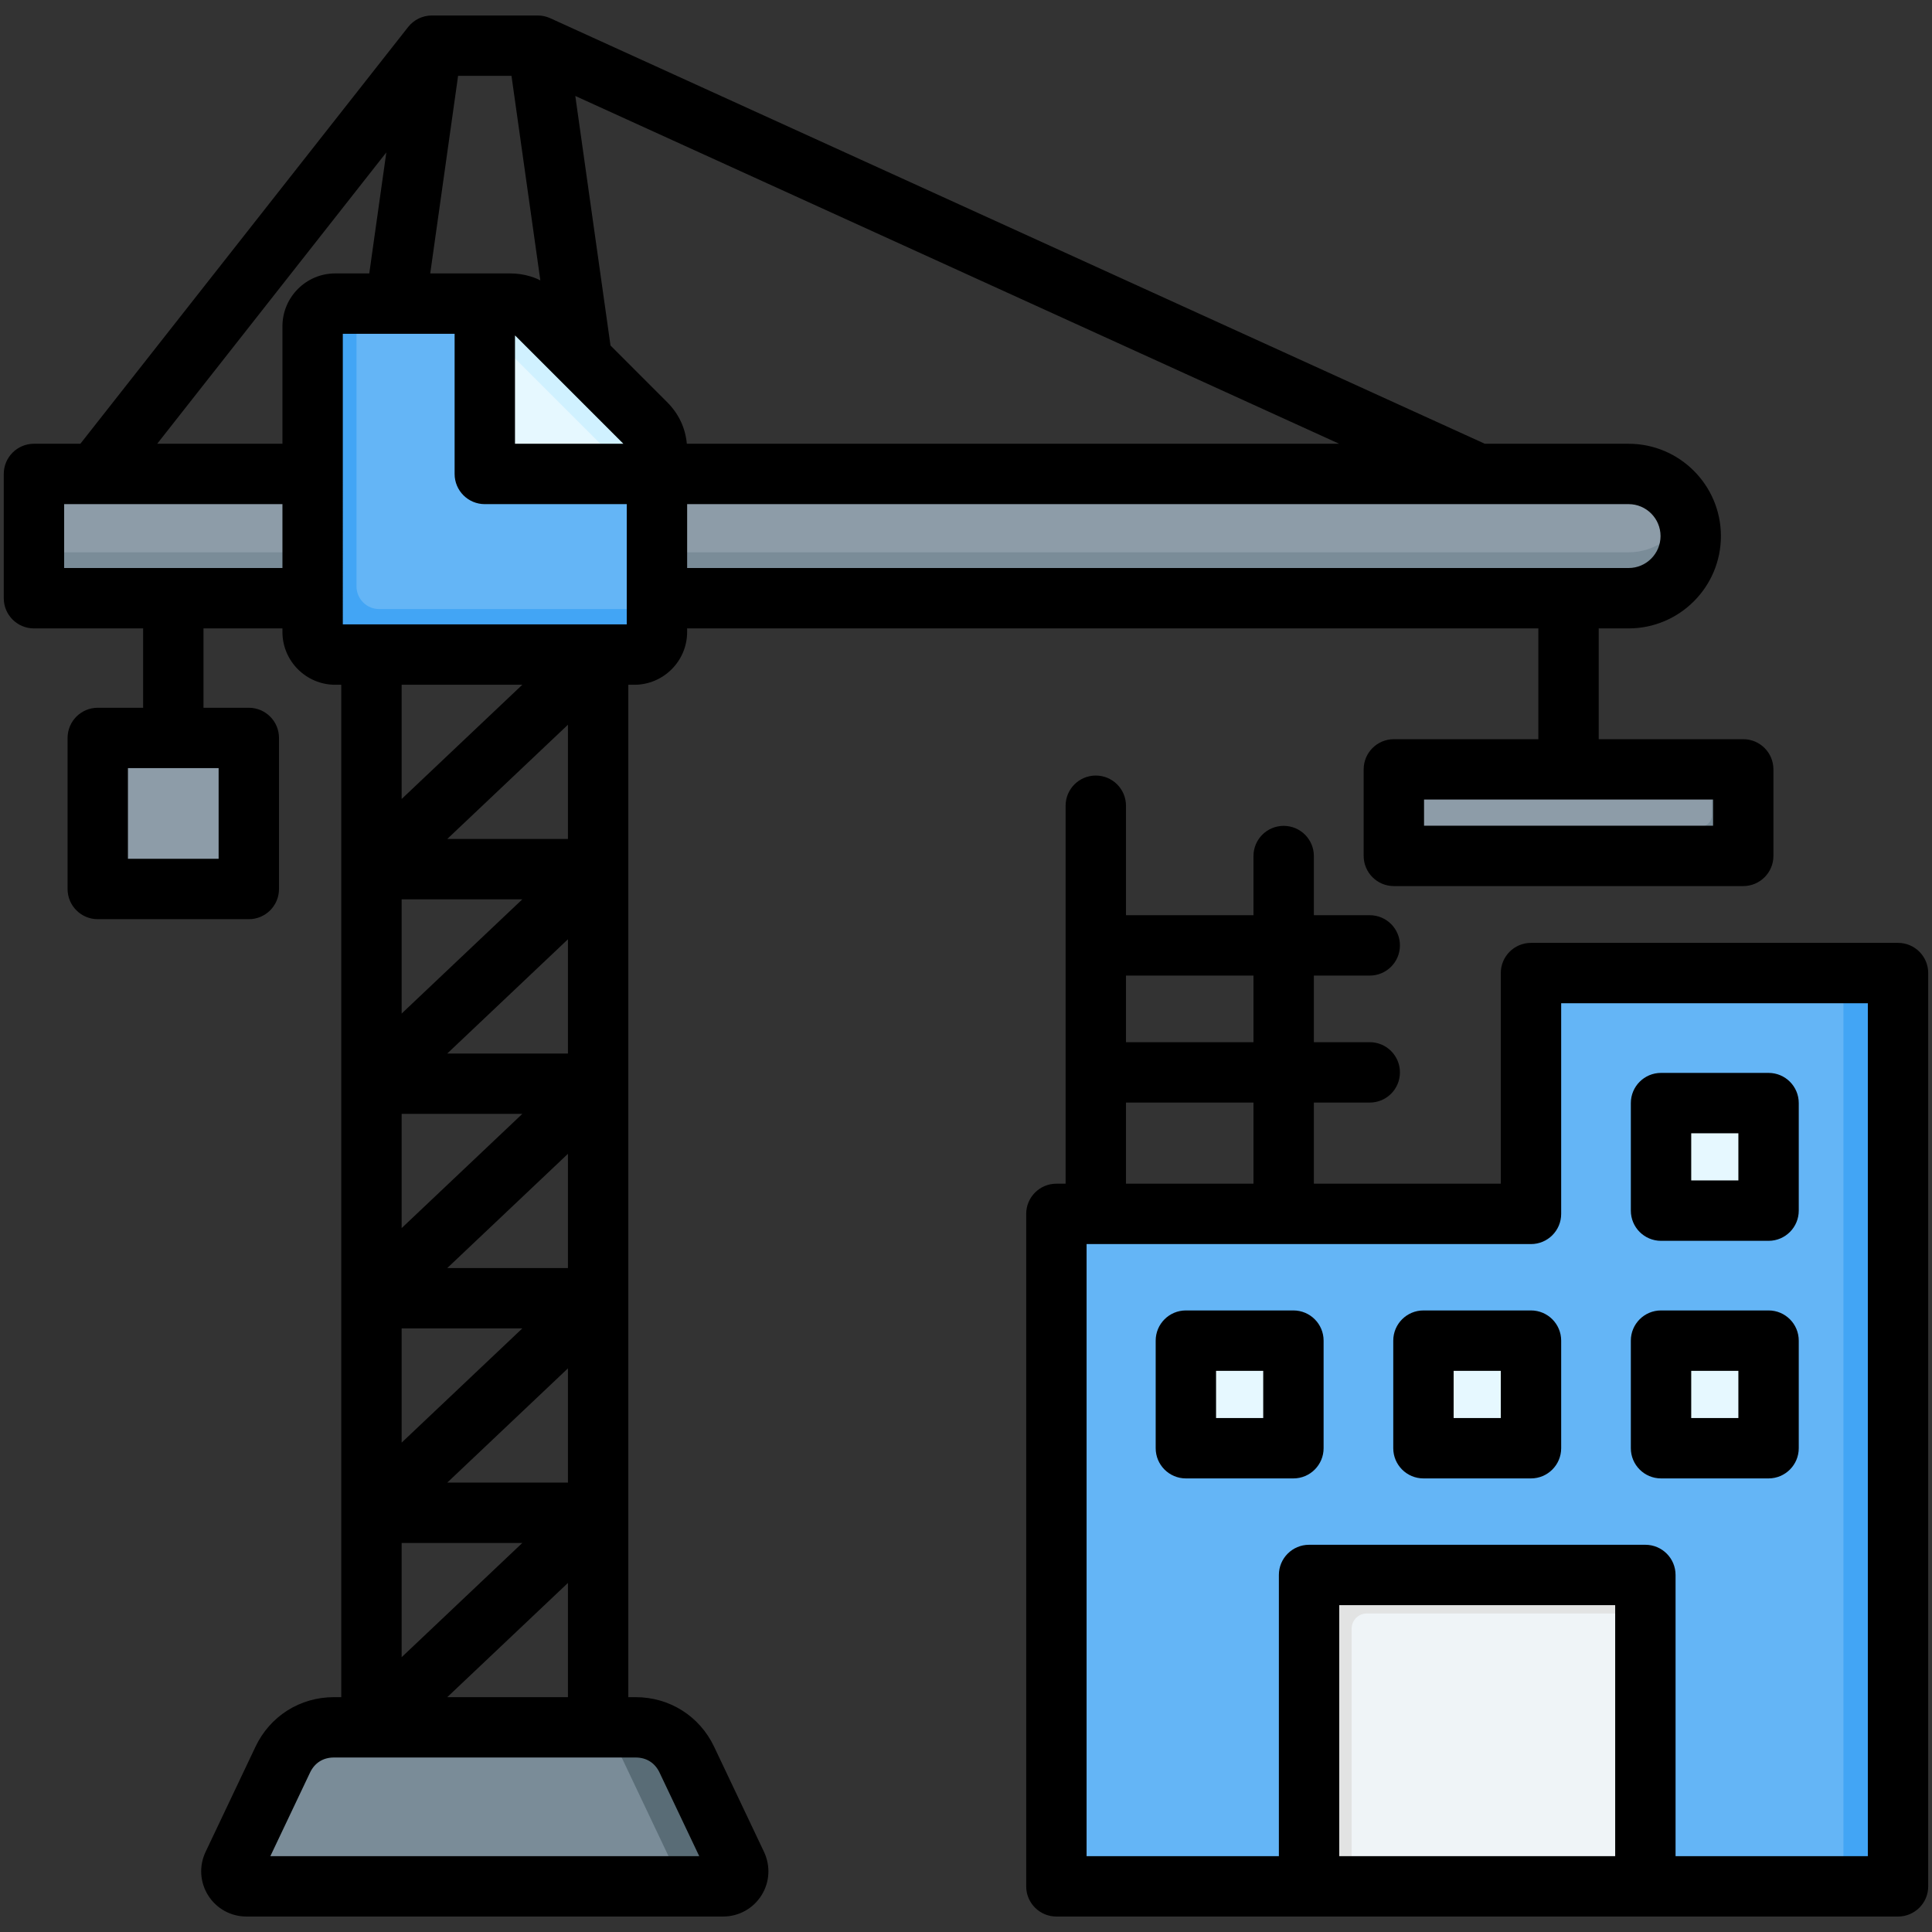 <svg id="Layer_1" enable-background="new 0 0 512 512" viewBox="0 0 512 512" xmlns="http://www.w3.org/2000/svg"><rect x="0" y="0" width="512" height="512" fill="#333333" stroke="none"/><g clip-rule="evenodd" fill-rule="evenodd"><g><g><path d="m62.932 192.572h-34.011c-3.3 0-6 2.7-6 6v34.011c0 3.3 2.7 6 6 6h34.011c3.3 0 6-2.7 6-6v-34.011c0-3.3-2.7-6-6-6z" fill="#8d9ca8"/><path d="m62.932 192.572h-10c3.3 0 6 2.7 6 6v34.011c0 3.3-2.7 6-6 6h10c3.3 0 6-2.7 6-6v-34.011c0-3.3-2.7-6-6-6z" fill="#7a8c98"/><path d="m372.427 203.886h86.517c1.674 0 3.04 1.365 3.04 3.04v16.85c0 1.674-1.365 3.04-3.04 3.04h-86.517c-1.674 0-3.04-1.365-3.04-3.04v-16.85c0-1.675 1.366-3.04 3.04-3.04z" fill="#8d9ca8"/><path d="m453.654 203.886h5.289c1.674 0 3.04 1.365 3.04 3.04v16.85c0 1.674-1.365 3.04-3.04 3.04h-86.517c-1.674 0-3.04-1.365-3.04-3.04v-4.68h81.227c1.674 0 3.04-1.365 3.04-3.04v-12.17z" fill="#7a8c98"/><path d="m88.485 457.761h79.983c5.931 0 11.008 3.21 13.551 8.568l13.221 27.856c1.265 2.665-.664 5.715-3.614 5.715h-126.3c-2.949 0-4.878-3.05-3.614-5.715l13.221-27.856c2.544-5.358 7.621-8.568 13.552-8.568z" fill="#7a8c98"/><path d="m151.474 457.761h16.994c5.931 0 11.008 3.21 13.551 8.568l13.221 27.856c1.265 2.665-.664 5.715-3.614 5.715h-16.994c2.949 0 4.878-3.05 3.614-5.715l-13.221-27.856c-2.543-5.358-7.62-8.568-13.551-8.568z" fill="#596c76"/><path d="m14 125.599h417.599c9.056 0 16.465 7.409 16.465 16.465s-7.41 16.465-16.465 16.465h-417.599c-2.754 0-5-2.246-5-5v-22.931c0-2.754 2.246-4.999 5-4.999z" fill="#8d9ca8"/><path d="m446.893 135.982c.755 1.884 1.171 3.936 1.171 6.081 0 9.056-7.41 16.465-16.465 16.465h-417.599c-2.754 0-5-2.246-5-5v-12.163c0 2.754 2.246 5 5 5h417.599c6.91.001 12.861-4.314 15.294-10.383z" fill="#7a8c98"/><path d="m88.852 80.462h46.382c2.754 0 5.124.982 7.071 2.929l28.867 28.868c1.947 1.947 2.929 4.317 2.929 7.071v48.142c0 3.305-2.695 6-6 6h-79.249c-3.305 0-6-2.695-6-6v-81.01c0-3.305 2.696-6 6-6z" fill="#64b5f6"/><path d="m88.852 80.462h5.625v74.944c0 3.305 2.695 6 6 6h73.624v6.065c0 3.305-2.695 6-6 6h-79.249c-3.305 0-6-2.695-6-6v-81.009c0-3.305 2.696-6 6-6z" fill="#42a5f5"/><path d="m128.477 84.462v41.137h41.625v-6.27c0-1.692-.561-3.046-1.757-4.243l-28.868-28.868c-1.196-1.196-2.551-1.757-4.243-1.757h-6.757z" fill="#e6f8ff"/><path d="m128.477 84.462v5.238h.242c1.692 0 3.046.561 4.243 1.757l28.867 28.867c1.196 1.197 1.757 2.551 1.757 4.243v1.032h6.516v-6.27c0-1.692-.561-3.046-1.757-4.243l-28.868-28.868c-1.196-1.196-2.551-1.757-4.243-1.757h-6.757z" fill="#d0f1ff"/></g><g><path d="m405.73 321.691h-121.77c-2.203 0-4 1.797-4 4v170.209c0 2.203 1.797 4 4 4h215.04c2.203 0 4-1.797 4-4v-234.028c0-2.203-1.797-4-4-4h-89.27c-2.203 0-4 1.797-4 4z" fill="#64b5f6"/><path d="m484.53 499.9h14.47c2.203 0 4-1.797 4-4v-234.028c0-2.203-1.797-4-4-4h-14.47c2.203 0 4 1.797 4 4v234.028c0 2.203-1.797 4-4 4z" fill="#42a5f5"/><path d="m432.04 417.38h-81.121c-2.203 0-4 1.797-4 4v78.52h89.121v-78.52c0-2.203-1.796-4-4-4z" fill="#eff4f7"/><path d="m432.04 417.38h-81.121c-2.203 0-4 1.797-4 4v78.52h11.285v-68.309c0-2.203 1.797-4 4-4h73.836v-6.211c0-2.203-1.796-4-4-4z" fill="#e2e3e3"/><path d="m338.773 355.285h-20.501c-2.203 0-4 1.797-4 4v20.501c0 2.203 1.797 4 4 4h20.501c2.203 0 4-1.797 4-4v-20.501c0-2.203-1.797-4-4-4zm129.914-38.456v-20.501c0-2.203-1.797-4-4-4h-20.501c-2.203 0-4 1.797-4 4v20.501c0 2.203 1.797 4 4 4h20.501c2.203 0 4-1.797 4-4zm-4 38.456h-20.501c-2.203 0-4 1.797-4 4v20.501c0 2.203 1.797 4 4 4h20.501c2.203 0 4-1.797 4-4v-20.501c0-2.203-1.797-4-4-4zm-62.957 0h-20.501c-2.203 0-4 1.797-4 4v20.501c0 2.203 1.797 4 4 4h20.501c2.203 0 4-1.797 4-4v-20.501c0-2.203-1.796-4-4-4z" fill="#e6f8ff"/><path d="m338.773 355.285h-20.501c-2.203 0-4 1.797-4 4v20.501c0 2.186 1.77 3.972 3.95 3.999v-20.319c0-2.203 1.797-4 4-4h20.501l.05.001v-.182c0-2.203-1.797-4-4-4zm129.914-58.774v-.183c0-2.203-1.797-4-4-4h-20.501c-2.203 0-4 1.797-4 4v20.501c0 2.186 1.77 3.972 3.95 3.999v-20.318c0-2.203 1.797-4 4-4h20.501zm-4 58.774h-20.501c-2.203 0-4 1.797-4 4v20.501c0 2.186 1.77 3.972 3.95 3.999v-20.319c0-2.203 1.797-4 4-4h20.501l.05.001v-.182c0-2.203-1.797-4-4-4zm-62.957 0h-20.501c-2.203 0-4 1.797-4 4v20.501c0 2.186 1.77 3.972 3.95 3.999v-20.319c0-2.203 1.797-4 4-4h20.501l.05.001v-.182c0-2.203-1.796-4-4-4z" fill="#d0f1ff"/></g></g><path d="m448.191 300.33h12.497v12.501h-12.497zm-8.003 28.502h28.502c4.419 0 7.998-3.584 7.998-8.003v-28.497c0-4.423-3.579-8.002-7.998-8.002h-28.502c-4.419 0-7.998 3.579-7.998 8.002v28.497c0 4.419 3.579 8.003 7.998 8.003zm-368.541 163.066 10.512-22.136c1.221-2.579 3.471-4.004 6.319-4.004h79.989c2.853 0 5.103 1.424 6.324 4.004l10.511 22.136zm66.771-310.428-31.978 30.27v-30.27zm-63.569-95.008v31.138h-33.189l60.72-77.206-4.522 32.067h-9.012c-7.72 0-13.997 6.281-13.997 14.001zm-57.848 64.068v-16.93h57.848v16.929h-57.848zm165.018-32.93c-.382-4.188-2.16-7.96-5.192-10.997l-15.038-15.043-9.328-66.129 202.428 92.169zm258.042 24.46c0 4.673-3.791 8.469-8.46 8.469h-249.501v-16.929h249.501c4.668 0 8.46 3.801 8.46 8.46zm-333.621 266.841h31.978l-31.978 30.271zm44.069-186.569v-30.271l-31.978 30.271zm0 113.711h-31.978l31.978-30.27zm-44.069 16h31.978l-31.978 30.266zm0-56.853v30.27l31.978-30.27zm44.069-16h-31.978l31.978-30.27zm-44.069-40.858v30.27l31.978-30.27zm44.069 154.569v-30.27l-31.978 30.27zm14.689-275.301-28.549-28.549c-.061-.061-.122-.099-.169-.151v28.7zm-43.8-97.498h14.152l7.649 54.212c-.349-.184-.703-.363-1.07-.514h-.01c-.533-.222-1.07-.41-1.632-.58-.009 0-.028-.01-.038-.01-1.66-.49-3.41-.75-5.22-.75h-21.211zm-30.548 145.367h75.249v-31.869h-37.622c-4.419 0-7.998-3.579-7.998-7.998v-37.141h-29.629zm27.681 284.294h31.978v-30.27zm-60.592-222.173h-24.032v-24.032h24.032zm396.042-8.771h-76.593v-6.928h76.593zm-264.732 244.082c-3.848-8.111-11.808-13.138-20.783-13.138h-1.957v-268.293h1.589c7.72 0 14.001-6.282 14.001-13.996v-.943h225.578v29.36h-38.287c-4.419 0-8.003 3.579-8.003 8.003v22.928c0 4.409 3.584 7.998 8.003 7.998h92.589c4.419 0 7.998-3.589 7.998-7.998v-22.928c0-4.423-3.579-8.003-7.998-8.003h-38.301v-29.36h7.923c13.487 0 24.461-10.978 24.461-24.47s-10.974-24.461-24.461-24.461h-38.103l-247.681-112.778c-1.038-.471-2.169-.721-3.32-.721h-28.049c-2.448 0-4.768 1.132-6.291 3.061l-86.86 110.438h-12.299c-4.419 0-7.998 3.579-7.998 8.003v32.925c0 4.423 3.579 8.003 7.998 8.003h28.932v21.032h-12.021c-4.419 0-7.998 3.579-7.998 7.998v40.032c0 4.419 3.579 7.998 7.998 7.998h40.027c4.423 0 8.003-3.579 8.003-7.998v-40.033c0-4.419-3.579-7.998-8.003-7.998h-12.006v-21.032h20.919v.943c0 7.715 6.277 13.996 13.996 13.996h1.594v268.293h-1.962c-8.969 0-16.929 5.027-20.768 13.138l-13.218 27.851c-1.782 3.749-1.523 8.069.688 11.568 2.207 3.49 5.998 5.579 10.148 5.579h126.303c4.14 0 7.927-2.089 10.148-5.579 2.212-3.499 2.462-7.819.689-11.568zm145.518-87.109h-12.497v-12.511h12.497zm8.003-28.512c4.419 0 7.998 3.589 7.998 7.998v28.511c0 4.409-3.579 8.003-7.998 8.003h-28.502c-4.419 0-7.998-3.594-7.998-8.003v-28.511c0-4.409 3.579-7.998 7.998-7.998zm105.421 16.001h12.497v12.511h-12.497zm-8.003 28.511c-4.419 0-7.998-3.594-7.998-8.003v-28.511c0-4.409 3.579-7.998 7.998-7.998h28.502c4.419 0 7.998 3.589 7.998 7.998v28.511c0 4.409-3.579 8.003-7.998 8.003zm-42.461-16h-12.497v-12.511h12.497zm8.003-28.512c4.419 0 7.998 3.589 7.998 7.998v28.511c0 4.409-3.579 8.003-7.998 8.003h-28.502c-4.419 0-7.998-3.594-7.998-8.003v-28.511c0-4.409 3.579-7.998 7.998-7.998zm89.269 144.618v-226.026h-81.271v55.82c0 4.419-3.579 7.998-7.998 7.998h-117.771v162.208h50.958v-74.518c0-4.419 3.579-7.998 8.003-7.998h89.118c4.419 0 8.003 3.579 8.003 7.998v74.518zm-66.959 0h-73.122v-66.516h73.122zm-129.641-199.707h33.788v21.499h-33.788zm33.789-16.001h-33.788v-17.651h33.788zm170.814-26.318h-97.272c-4.423 0-8.003 3.579-8.003 7.998v55.82h-49.539v-21.499h14.812c4.419 0 7.998-3.579 7.998-8.003 0-4.409-3.579-7.998-7.998-7.998h-14.812v-17.651h14.812c4.419 0 7.998-3.589 7.998-7.998 0-4.419-3.579-8.002-7.998-8.002h-14.812v-15.68c0-4.419-3.579-7.998-7.998-7.998-4.423 0-8.003 3.579-8.003 7.998v15.68h-33.788v-29.007c0-4.423-3.579-8.003-8.003-8.003-4.409 0-7.998 3.579-7.998 8.003v100.158h-2.438c-4.423 0-8.003 3.579-8.003 8.003v178.208c0 4.419 3.579 7.998 8.003 7.998h223.041c4.419 0 7.998-3.579 7.998-7.998v-242.031c0-4.419-3.579-7.998-7.997-7.998z"/></g></svg>